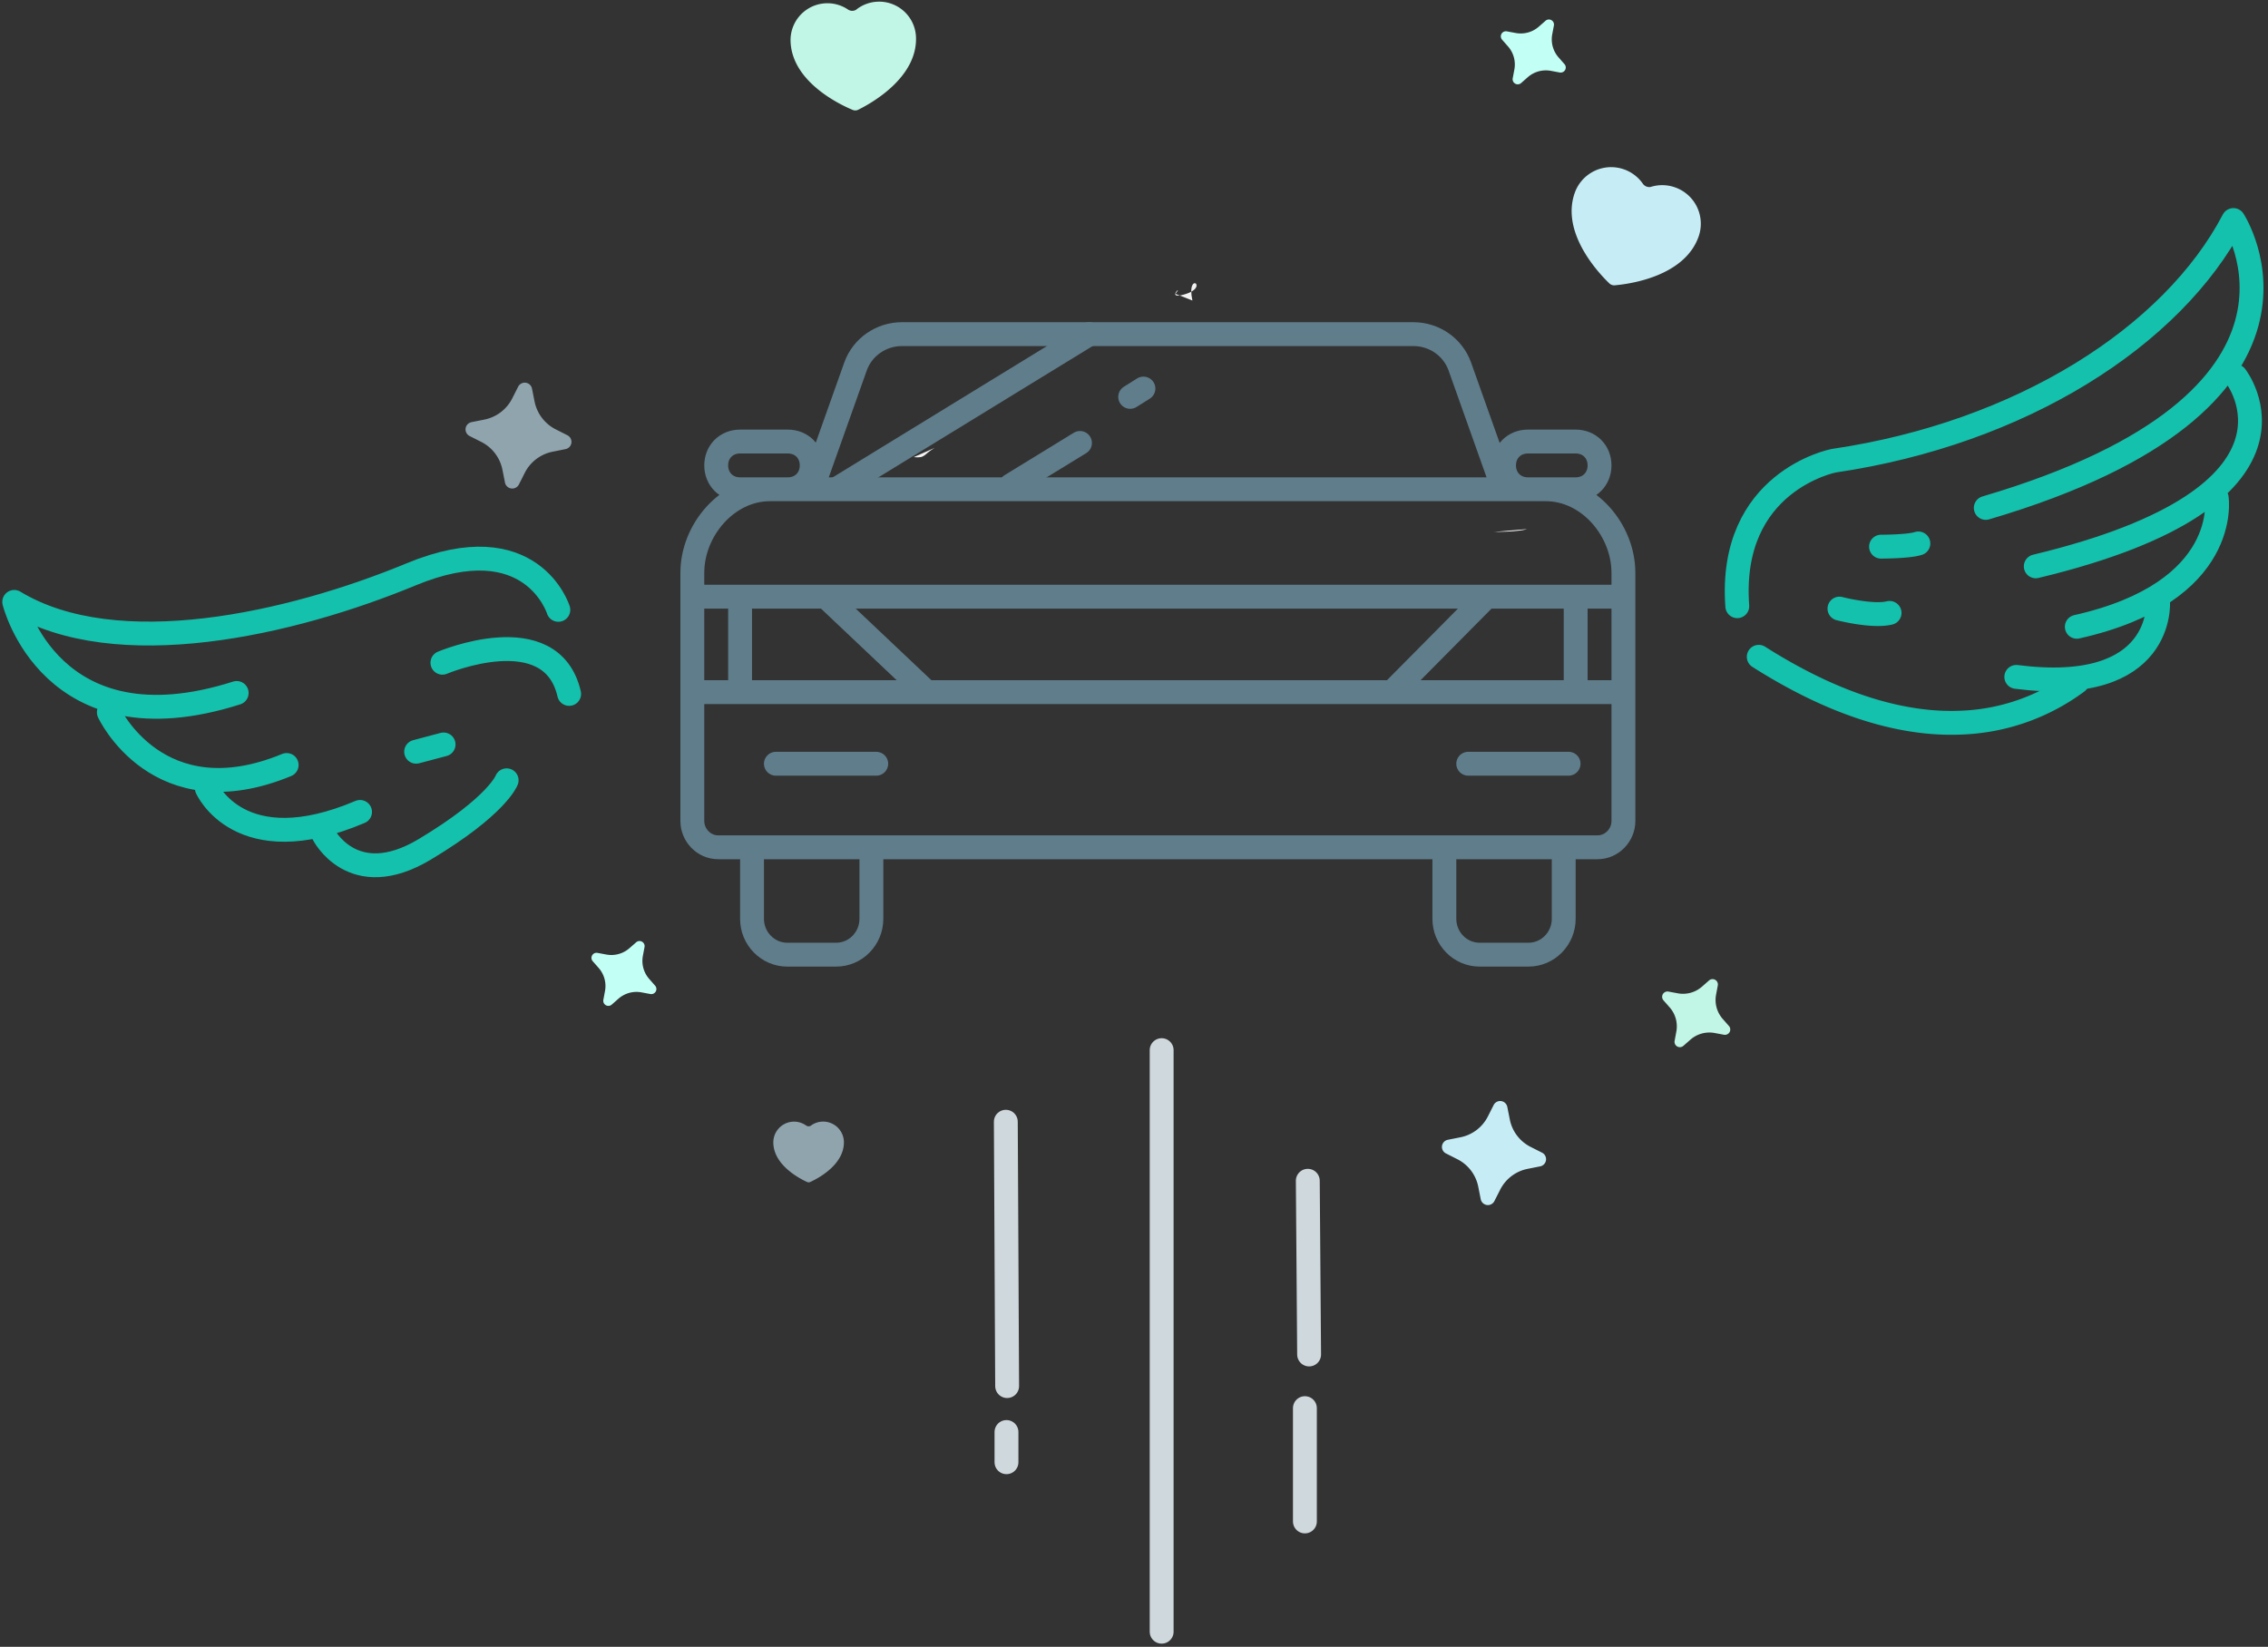 <svg width="190" height="138" xmlns="http://www.w3.org/2000/svg"><rect width="100%" height="100%" fill="#333333" stroke="none"/><g fill="none" fill-rule="evenodd"><path d="M68.958 93.988c-.392 0-.753.13-1.043.35a.358.358 0 0 1-.39-.028v.001a1.737 1.737 0 0 0-2.74 1.418c.004 1.943 2.308 3.087 2.848 3.328.036.013.074.02.115.02a.27.27 0 0 0 .117-.024 1.837 1.837 0 0 1 .056-.025c.637-.296 2.779-1.43 2.776-3.307a1.736 1.736 0 0 0-1.74-1.733" fill="#90A4AE"/><path d="M140.329 15.702a3.212 3.212 0 0 0-2.048-.036.658.658 0 0 1-.666-.29 3.235 3.235 0 0 0-5.691.784c-1.207 3.41 2.123 6.85 2.921 7.61a.6.6 0 0 0 .41.139l.096-.009c.005 0 .012 0 .019-.002 1.3-.122 5.765-.78 6.93-4.073a3.23 3.23 0 0 0-1.971-4.123" fill="#C6EDF6"/><path d="M73.556.14a3.072 3.072 0 0 0-1.836.676.626.626 0 0 1-.694-.028 3.089 3.089 0 0 0-4.797 2.665c.106 3.457 4.262 5.37 5.236 5.77a.577.577 0 0 0 .205.03.478.478 0 0 0 .208-.049c.026-.011.053-.025.082-.04l.016-.008h.001c1.115-.559 4.865-2.689 4.761-6.024A3.088 3.088 0 0 0 73.556.14" fill="#C1F5E6"/><path d="M47.534 36.474l-.978-.495a3.35 3.35 0 0 1-1.773-2.334l-.214-1.074a.62.62 0 0 0-1.164-.16l-.494.978a3.352 3.352 0 0 1-2.335 1.772l-1.076.214a.621.621 0 0 0-.16 1.162l.98.495a3.346 3.346 0 0 1 1.772 2.333l.213 1.076a.623.623 0 0 0 1.164.16l.495-.98a3.349 3.349 0 0 1 2.335-1.77l1.076-.215a.62.62 0 0 0 .159-1.162" fill="#90A4AE"/><path d="M129.188 96.594l-.962-.486a3.292 3.292 0 0 1-1.743-2.295l-.21-1.056a.61.61 0 0 0-1.143-.158l-.487.963a3.292 3.292 0 0 1-2.296 1.741l-1.058.21a.61.61 0 0 0-.156 1.143l.962.487a3.293 3.293 0 0 1 1.743 2.294l.21 1.057a.611.611 0 0 0 1.143.156l.487-.96a3.293 3.293 0 0 1 2.296-1.742l1.058-.21a.612.612 0 0 0 .156-1.144" fill="#C6EDF6"/><g stroke="#13C1AC" stroke-linecap="round" stroke-linejoin="round" stroke-width="2"><path d="M46.775 51.104s-2.212-7.165-12.32-2.98c-10.11 4.186-24.69 7.503-33.263 2.314 0 0 3.06 12.6 18.636 7.631M9.118 59.69s4.106 8.874 14.897 4.415M17.327 66.052s2.75 6.275 12.835 1.986M27.072 69.871s2.438 4.942 8.516 1.3c6.077-3.643 6.855-5.784 6.855-5.784M37.063 55.536s9.126-3.867 10.617 2.613M34.861 62.994l2.3-.61"/></g><g stroke="#13C1AC" stroke-linecap="round" stroke-linejoin="round" stroke-width="2"><path d="M145.54 50.799c-.77-10.484 8.071-12.189 8.071-12.189 15.7-2.31 28.373-10.396 33.491-20.171 0 0 9.88 15.099-20.745 24.123M187.291 31.52s7.876 10.025-16.746 15.938M185.703 41.722s1.25 7.89-11.72 10.801M180.791 50.43s.6 7.893-11.877 6.292"/><path d="M174.015 57.147a17.34 17.34 0 0 1-9.226 3.383 20.423 20.423 0 0 1-4.4-.19c-3.723-.55-8.061-2.131-13.05-5.301M154.1 51.001s2.768.717 4.197.359M157.582 45.81s2.323 0 3.127-.27"/></g><path d="M122.065 49.164s2.454.633 3.721.317M125.153 44.575s2.058 0 2.77-.237" fill="#FFF"/><path d="M54.884 82.599l-.496-.565a2.29 2.29 0 0 1-.531-1.936l.139-.738a.427.427 0 0 0-.7-.398l-.565.495c-.53.465-1.245.661-1.938.531l-.739-.138a.426.426 0 0 0-.398.7l.496.563c.466.53.661 1.244.531 1.937l-.138.738a.427.427 0 0 0 .7.399l.564-.496a2.293 2.293 0 0 1 1.938-.531l.739.138a.426.426 0 0 0 .398-.699M131.066 5.376l-.496-.564a2.291 2.291 0 0 1-.532-1.937l.139-.738a.426.426 0 0 0-.7-.398l-.564.495a2.297 2.297 0 0 1-1.938.531l-.74-.138a.426.426 0 0 0-.398.7l.496.564c.466.529.661 1.243.532 1.936l-.14.739a.428.428 0 0 0 .7.398l.565-.496a2.297 2.297 0 0 1 1.938-.531l.74.138a.426.426 0 0 0 .398-.699" fill="#C2FFF5"/><path d="M144.84 85.976l-.52-.592a2.404 2.404 0 0 1-.557-2.032l.145-.775a.447.447 0 0 0-.734-.417l-.592.52a2.41 2.41 0 0 1-2.034.557l-.775-.145a.447.447 0 0 0-.418.733l.52.592c.49.556.694 1.306.558 2.032l-.145.776a.448.448 0 0 0 .734.417l.592-.52a2.41 2.41 0 0 1 2.033-.557l.776.145a.447.447 0 0 0 .418-.734" fill="#C1F5E6"/><path d="M78.295 37.532c-.932.543-.752.883-1.748.775M99.893 25.183c-.564-2.62 1.663-1.004-.959-.44-1.146.245.218-.97-.457-.119" fill="#F3F3F3"/><g stroke="#CFD8DC" stroke-linecap="round" stroke-width="2"><path d="M84.262 94l.11 22.152M109.56 98.946l.11 14.557M97.317 88v48.734" stroke-linejoin="round"/><path d="M109.317 118v9.494M84.317 120v2.532"/></g><g stroke="#607D8B" stroke-width="2"><path d="M91.25 28L70.333 40.823M90.475 37.118l-5.795 3.553M95.79 32.56l-1.109.698M62 51v6M132 51v6" stroke-linecap="round"/><path d="M59 50h76M59 58h76" stroke-linecap="round" stroke-linejoin="round"/><path d="M69.174 50l8.455 8M124.536 50l-7.927 8"/><path d="M68.014 41l3.663-10.307C72.261 29.078 73.817 28 75.56 28h42.848c1.743 0 3.297 1.078 3.881 2.693L125.953 41H68.014zM60.157 71C58.966 71 58 69.987 58 68.8V48c0-3.573 2.908-7 6.495-7h65.01c3.588 0 6.495 3.427 6.495 7v20.8c0 1.187-.966 2.2-2.157 2.2H60.157zM65 64h8.406M123 64h8.406M66 41c1.16 0 2-.86 2-2 0-1.142-.84-2-2-2h-4c-1.16 0-2 .858-2 2 0 1.14.84 2 2 2h4zM132 41c1.16 0 2-.86 2-2 0-1.142-.84-2-2-2h-4c-1.16 0-2 .858-2 2 0 1.14.84 2 2 2h4zM131 72v4.991c0 1.662-1.323 3.009-2.957 3.009h-4.086c-1.632 0-2.957-1.347-2.957-3.009V72M73 72v4.991C73 78.653 71.677 80 70.043 80h-4.086C64.325 80 63 78.653 63 76.991V72" stroke-linecap="round" stroke-linejoin="round"/></g></g></svg>